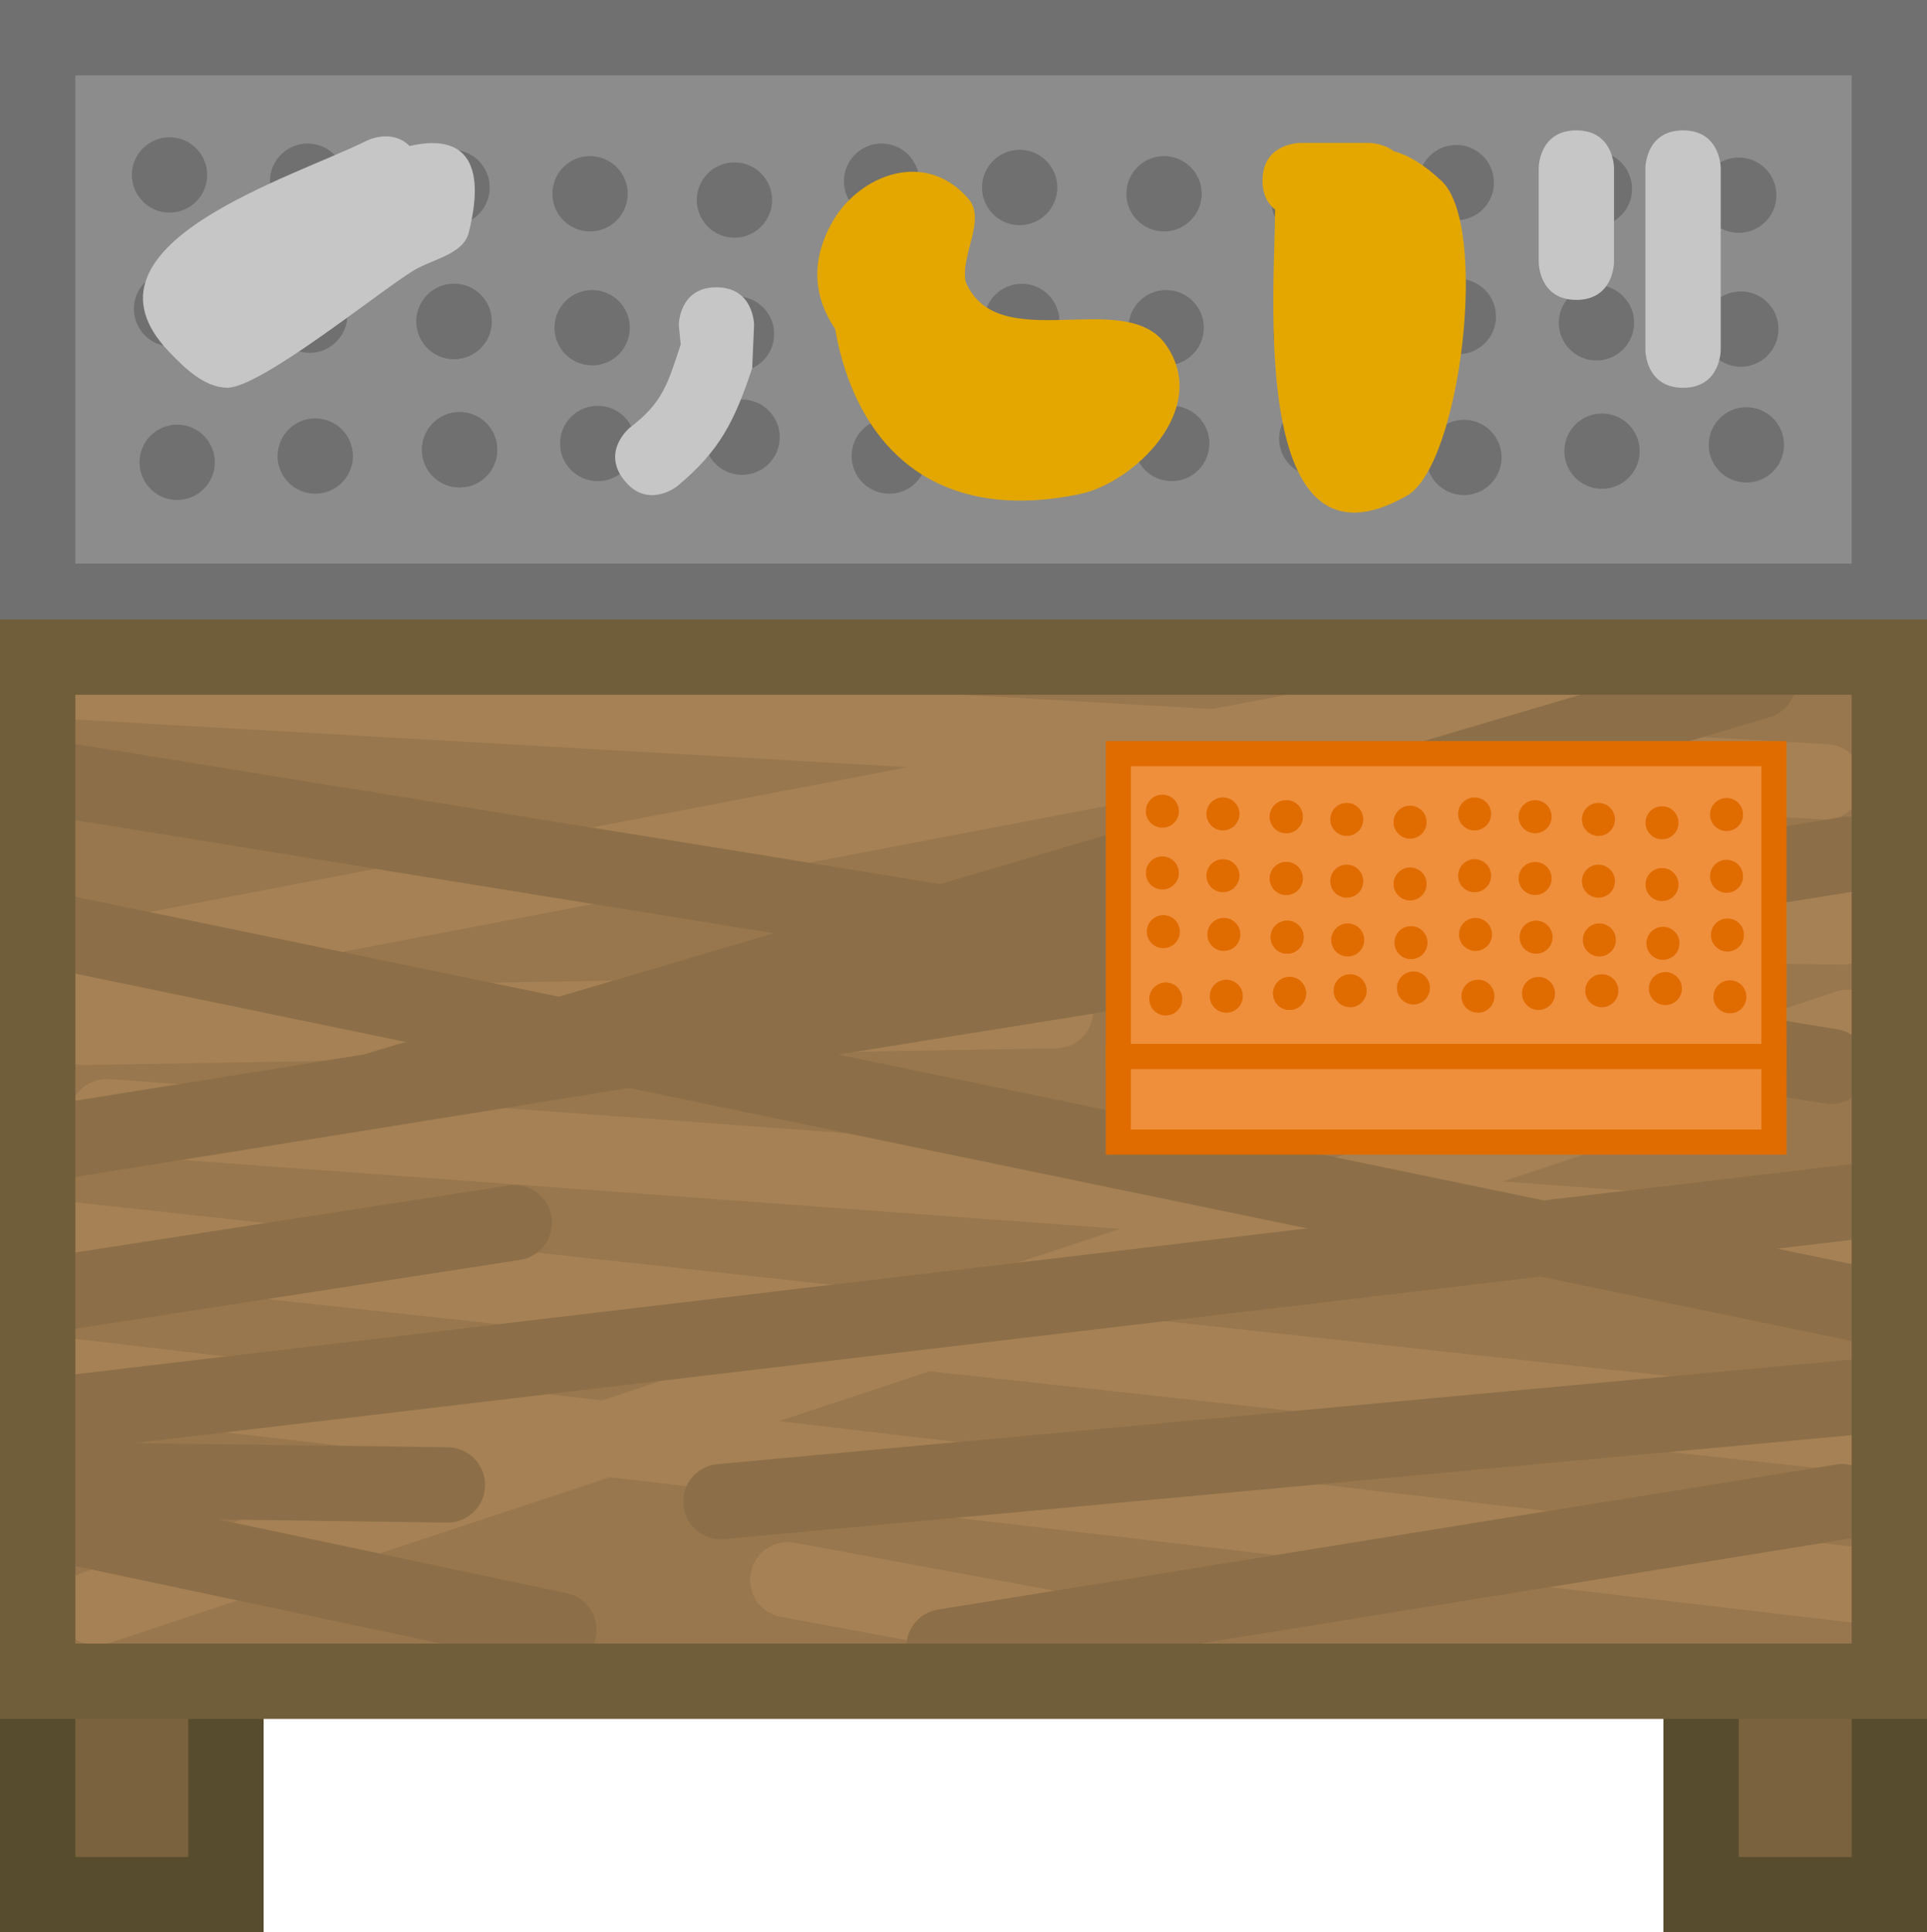 <svg version="1.1" xmlns="http://www.w3.org/2000/svg" xmlns:xlink="http://www.w3.org/1999/xlink" width="38.375" height="38.474" viewBox="0,0,38.375,38.474"><g transform="translate(-220.812,-160.763)"><g data-paper-data="{&quot;isPaintingLayer&quot;:true}" fill-rule="nonzero" stroke-linejoin="miter" stroke-miterlimit="10" stroke-dasharray="" stroke-dashoffset="0" style="mix-blend-mode: normal"><path d="M254.688,198.487v-8.5h3.75v8.5z" fill="#7a623e" stroke="#574c2d" stroke-width="1.5" stroke-linecap="butt"/><path d="M221.562,198.487v-8.5h3.75v8.5z" fill="#7a623e" stroke="#574c2d" stroke-width="1.5" stroke-linecap="butt"/><path d="M221.562,194.237v-20.391h36.875v20.391z" fill="#99774e" stroke="none" stroke-width="0" stroke-linecap="butt"/><path d="M221.562,172.735v-11.222h36.875v11.222z" fill="#8c8c8c" stroke="#707070" stroke-width="1.5" stroke-linecap="butt"/><path d="M243.243,164.621c0,-0.414 0.336,-0.75 0.75,-0.75c0.414,0 0.75,0.336 0.75,0.75c0,0.414 -0.336,0.75 -0.75,0.75c-0.414,0 -0.75,-0.336 -0.75,-0.75z" fill="#707070" stroke="none" stroke-width="0.5" stroke-linecap="butt"/><path d="M240.368,164.496c0,-0.414 0.336,-0.75 0.75,-0.75c0.414,0 0.75,0.336 0.75,0.75c0,0.414 -0.336,0.75 -0.75,0.75c-0.414,0 -0.75,-0.336 -0.75,-0.75z" fill="#707070" stroke="none" stroke-width="0.5" stroke-linecap="butt"/><path d="M237.618,164.371c0,-0.414 0.336,-0.75 0.75,-0.75c0.414,0 0.75,0.336 0.75,0.75c0,0.414 -0.336,0.75 -0.75,0.75c-0.414,0 -0.75,-0.336 -0.75,-0.75z" fill="#707070" stroke="none" stroke-width="0.5" stroke-linecap="butt"/><path d="M234.688,164.746c0,-0.414 0.336,-0.75 0.75,-0.75c0.414,0 0.75,0.336 0.75,0.75c0,0.414 -0.336,0.75 -0.75,0.75c-0.414,0 -0.75,-0.336 -0.75,-0.75z" fill="#707070" stroke="none" stroke-width="0.5" stroke-linecap="butt"/><path d="M231.812,164.621c0,-0.414 0.336,-0.75 0.75,-0.75c0.414,0 0.75,0.336 0.75,0.75c0,0.414 -0.336,0.75 -0.75,0.75c-0.414,0 -0.75,-0.336 -0.75,-0.75z" fill="#707070" stroke="none" stroke-width="0.5" stroke-linecap="butt"/><path d="M229.062,164.496c0,-0.414 0.336,-0.75 0.75,-0.75c0.414,0 0.75,0.336 0.75,0.75c0,0.414 -0.336,0.75 -0.75,0.75c-0.414,0 -0.75,-0.336 -0.75,-0.75z" fill="#707070" stroke="none" stroke-width="0.5" stroke-linecap="butt"/><path d="M229.062,164.496c0,-0.414 0.336,-0.75 0.75,-0.75c0.414,0 0.75,0.336 0.75,0.75c0,0.414 -0.336,0.75 -0.75,0.75c-0.414,0 -0.75,-0.336 -0.75,-0.75z" fill="#707070" stroke="none" stroke-width="0.5" stroke-linecap="butt"/><path d="M226.188,164.371c0,-0.414 0.336,-0.75 0.75,-0.75c0.414,0 0.75,0.336 0.75,0.75c0,0.414 -0.336,0.75 -0.75,0.75c-0.414,0 -0.75,-0.336 -0.75,-0.75z" fill="#707070" stroke="none" stroke-width="0.5" stroke-linecap="butt"/><path d="M223.438,164.246c0,-0.414 0.336,-0.75 0.75,-0.75c0.414,0 0.75,0.336 0.75,0.75c0,0.414 -0.336,0.75 -0.75,0.75c-0.414,0 -0.75,-0.336 -0.75,-0.75z" fill="#707070" stroke="none" stroke-width="0.5" stroke-linecap="butt"/><path d="M243.285,167.288c0,-0.414 0.336,-0.75 0.75,-0.75c0.414,0 0.75,0.336 0.75,0.75c0,0.414 -0.336,0.75 -0.75,0.75c-0.414,0 -0.75,-0.336 -0.75,-0.75z" fill="#707070" stroke="none" stroke-width="0.5" stroke-linecap="butt"/><path d="M240.41,167.163c0,-0.414 0.336,-0.75 0.75,-0.75c0.414,0 0.75,0.336 0.75,0.75c0,0.414 -0.336,0.75 -0.75,0.75c-0.414,0 -0.75,-0.336 -0.75,-0.75z" fill="#707070" stroke="none" stroke-width="0.5" stroke-linecap="butt"/><path d="M237.66,167.038c0,-0.414 0.336,-0.75 0.75,-0.75c0.414,0 0.75,0.336 0.75,0.75c0,0.414 -0.336,0.75 -0.75,0.75c-0.414,0 -0.75,-0.336 -0.75,-0.75z" fill="#707070" stroke="none" stroke-width="0.5" stroke-linecap="butt"/><path d="M234.729,167.413c0,-0.414 0.336,-0.75 0.75,-0.75c0.414,0 0.75,0.336 0.75,0.75c0,0.414 -0.336,0.75 -0.75,0.75c-0.414,0 -0.75,-0.336 -0.75,-0.75z" fill="#707070" stroke="none" stroke-width="0.5" stroke-linecap="butt"/><path d="M231.854,167.288c0,-0.414 0.336,-0.75 0.75,-0.75c0.414,0 0.75,0.336 0.75,0.75c0,0.414 -0.336,0.75 -0.75,0.75c-0.414,0 -0.75,-0.336 -0.75,-0.75z" fill="#707070" stroke="none" stroke-width="0.5" stroke-linecap="butt"/><path d="M229.104,167.163c0,-0.414 0.336,-0.75 0.75,-0.75c0.414,0 0.75,0.336 0.75,0.75c0,0.414 -0.336,0.75 -0.75,0.75c-0.414,0 -0.75,-0.336 -0.75,-0.75z" fill="#707070" stroke="none" stroke-width="0.5" stroke-linecap="butt"/><path d="M229.104,167.163c0,-0.414 0.336,-0.75 0.75,-0.75c0.414,0 0.75,0.336 0.75,0.75c0,0.414 -0.336,0.75 -0.75,0.75c-0.414,0 -0.75,-0.336 -0.75,-0.75z" fill="#707070" stroke="none" stroke-width="0.5" stroke-linecap="butt"/><path d="M226.229,167.038c0,-0.414 0.336,-0.75 0.75,-0.75c0.414,0 0.75,0.336 0.75,0.75c0,0.414 -0.336,0.75 -0.75,0.75c-0.414,0 -0.75,-0.336 -0.75,-0.75z" fill="#707070" stroke="none" stroke-width="0.5" stroke-linecap="butt"/><path d="M223.479,166.913c0,-0.414 0.336,-0.75 0.75,-0.75c0.414,0 0.75,0.336 0.75,0.75c0,0.414 -0.336,0.75 -0.75,0.75c-0.414,0 -0.75,-0.336 -0.75,-0.75z" fill="#707070" stroke="none" stroke-width="0.5" stroke-linecap="butt"/><path d="M244.146,168.843c0.414,0 0.75,0.336 0.75,0.75c0,0.414 -0.336,0.75 -0.75,0.75c-0.414,0 -0.75,-0.336 -0.75,-0.75c0,-0.414 0.336,-0.75 0.75,-0.75z" data-paper-data="{&quot;index&quot;:null}" fill="#707070" stroke="none" stroke-width="0.5" stroke-linecap="butt"/><path d="M241.271,168.968c0.414,0 0.75,0.336 0.75,0.75c0,0.414 -0.336,0.75 -0.75,0.75c-0.414,0 -0.75,-0.336 -0.75,-0.75c0,-0.414 0.336,-0.75 0.75,-0.75z" data-paper-data="{&quot;index&quot;:null}" fill="#707070" stroke="none" stroke-width="0.5" stroke-linecap="butt"/><path d="M238.521,169.093c0.414,0 0.75,0.336 0.75,0.75c0,0.414 -0.336,0.75 -0.75,0.75c-0.414,0 -0.75,-0.336 -0.75,-0.75c0,-0.414 0.336,-0.75 0.75,-0.75z" data-paper-data="{&quot;index&quot;:null}" fill="#707070" stroke="none" stroke-width="0.5" stroke-linecap="butt"/><path d="M235.59,168.718c0.414,0 0.75,0.336 0.75,0.75c0,0.414 -0.336,0.75 -0.75,0.75c-0.414,0 -0.75,-0.336 -0.75,-0.75c0,-0.414 0.336,-0.75 0.75,-0.75z" data-paper-data="{&quot;index&quot;:null}" fill="#707070" stroke="none" stroke-width="0.5" stroke-linecap="butt"/><path d="M232.715,168.843c0.414,0 0.75,0.336 0.75,0.75c0,0.414 -0.336,0.75 -0.75,0.75c-0.414,0 -0.75,-0.336 -0.75,-0.75c0,-0.414 0.336,-0.75 0.75,-0.75z" data-paper-data="{&quot;index&quot;:null}" fill="#707070" stroke="none" stroke-width="0.5" stroke-linecap="butt"/><path d="M229.965,168.968c0.414,0 0.75,0.336 0.75,0.75c0,0.414 -0.336,0.75 -0.75,0.75c-0.414,0 -0.75,-0.336 -0.75,-0.75c0,-0.414 0.336,-0.75 0.75,-0.75z" data-paper-data="{&quot;index&quot;:null}" fill="#707070" stroke="none" stroke-width="0.5" stroke-linecap="butt"/><path d="M229.965,168.968c0.414,0 0.75,0.336 0.75,0.75c0,0.414 -0.336,0.75 -0.75,0.75c-0.414,0 -0.75,-0.336 -0.75,-0.75c0,-0.414 0.336,-0.75 0.75,-0.75z" data-paper-data="{&quot;index&quot;:null}" fill="#707070" stroke="none" stroke-width="0.5" stroke-linecap="butt"/><path d="M227.09,169.093c0.414,0 0.75,0.336 0.75,0.75c0,0.414 -0.336,0.75 -0.75,0.75c-0.414,0 -0.75,-0.336 -0.75,-0.75c0,-0.414 0.336,-0.75 0.75,-0.75z" data-paper-data="{&quot;index&quot;:null}" fill="#707070" stroke="none" stroke-width="0.5" stroke-linecap="butt"/><path d="M224.34,169.218c0.414,0 0.75,0.336 0.75,0.75c0,0.414 -0.336,0.75 -0.75,0.75c-0.414,0 -0.75,-0.336 -0.75,-0.75c0,-0.414 0.336,-0.75 0.75,-0.75z" data-paper-data="{&quot;index&quot;:null}" fill="#707070" stroke="none" stroke-width="0.5" stroke-linecap="butt"/><path d="M254.688,164.649c0,-0.414 0.336,-0.75 0.75,-0.75c0.414,0 0.75,0.336 0.75,0.75c0,0.414 -0.336,0.75 -0.75,0.75c-0.414,0 -0.75,-0.336 -0.75,-0.75z" fill="#707070" stroke="none" stroke-width="0.5" stroke-linecap="butt"/><path d="M251.813,164.524c0,-0.414 0.336,-0.75 0.75,-0.75c0.414,0 0.75,0.336 0.75,0.75c0,0.414 -0.336,0.75 -0.75,0.75c-0.414,0 -0.75,-0.336 -0.75,-0.75z" fill="#707070" stroke="none" stroke-width="0.5" stroke-linecap="butt"/><path d="M249.063,164.399c0,-0.414 0.336,-0.75 0.75,-0.75c0.414,0 0.75,0.336 0.75,0.75c0,0.414 -0.336,0.75 -0.75,0.75c-0.414,0 -0.75,-0.336 -0.75,-0.75z" fill="#707070" stroke="none" stroke-width="0.5" stroke-linecap="butt"/><path d="M246.132,164.774c0,-0.414 0.336,-0.75 0.75,-0.75c0.414,0 0.75,0.336 0.75,0.75c0,0.414 -0.336,0.75 -0.75,0.75c-0.414,0 -0.75,-0.336 -0.75,-0.75z" fill="#707070" stroke="none" stroke-width="0.5" stroke-linecap="butt"/><path d="M254.729,167.315c0,-0.414 0.336,-0.75 0.75,-0.75c0.414,0 0.75,0.336 0.75,0.75c0,0.414 -0.336,0.75 -0.75,0.75c-0.414,0 -0.75,-0.336 -0.75,-0.75z" fill="#707070" stroke="none" stroke-width="0.5" stroke-linecap="butt"/><path d="M251.854,167.19c0,-0.414 0.336,-0.75 0.75,-0.75c0.414,0 0.75,0.336 0.75,0.75c0,0.414 -0.336,0.75 -0.75,0.75c-0.414,0 -0.75,-0.336 -0.75,-0.75z" fill="#707070" stroke="none" stroke-width="0.5" stroke-linecap="butt"/><path d="M249.104,167.065c0,-0.414 0.336,-0.75 0.75,-0.75c0.414,0 0.75,0.336 0.75,0.75c0,0.414 -0.336,0.75 -0.75,0.75c-0.414,0 -0.75,-0.336 -0.75,-0.75z" fill="#707070" stroke="none" stroke-width="0.5" stroke-linecap="butt"/><path d="M246.174,167.44c0,-0.414 0.336,-0.75 0.75,-0.75c0.414,0 0.75,0.336 0.75,0.75c0,0.414 -0.336,0.75 -0.75,0.75c-0.414,0 -0.75,-0.336 -0.75,-0.75z" fill="#707070" stroke="none" stroke-width="0.5" stroke-linecap="butt"/><path d="M255.59,168.871c0.414,0 0.75,0.336 0.75,0.75c0,0.414 -0.336,0.75 -0.75,0.75c-0.414,0 -0.75,-0.336 -0.75,-0.75c0,-0.414 0.336,-0.75 0.75,-0.75z" data-paper-data="{&quot;index&quot;:null}" fill="#707070" stroke="none" stroke-width="0.5" stroke-linecap="butt"/><path d="M252.715,168.996c0.414,0 0.75,0.336 0.75,0.75c0,0.414 -0.336,0.75 -0.75,0.75c-0.414,0 -0.75,-0.336 -0.75,-0.75c0,-0.414 0.336,-0.75 0.75,-0.75z" data-paper-data="{&quot;index&quot;:null}" fill="#707070" stroke="none" stroke-width="0.5" stroke-linecap="butt"/><path d="M249.965,169.121c0.414,0 0.75,0.336 0.75,0.75c0,0.414 -0.336,0.75 -0.75,0.75c-0.414,0 -0.75,-0.336 -0.75,-0.75c0,-0.414 0.336,-0.75 0.75,-0.75z" data-paper-data="{&quot;index&quot;:null}" fill="#707070" stroke="none" stroke-width="0.5" stroke-linecap="butt"/><path d="M247.035,168.746c0.414,0 0.75,0.336 0.75,0.75c0,0.414 -0.336,0.75 -0.75,0.75c-0.414,0 -0.75,-0.336 -0.75,-0.75c0,-0.414 0.336,-0.75 0.75,-0.75z" data-paper-data="{&quot;index&quot;:null}" fill="#707070" stroke="none" stroke-width="0.5" stroke-linecap="butt"/><path d="M222.167,174.329l35,2" fill="none" stroke="#a68155" stroke-width="1.5" stroke-linecap="round"/><path d="M222.167,179.996l29.667,-5.667" fill="none" stroke="#a68155" stroke-width="1.5" stroke-linecap="round"/><path d="M222.944,182.996l34.778,2.556" fill="none" stroke="#a68155" stroke-width="1.5" stroke-linecap="round"/><path d="M222.722,192.774l34.889,-11.556" fill="none" stroke="#a68155" stroke-width="1.5" stroke-linecap="round"/><path d="M221.722,188.107l36.111,4.222" fill="none" stroke="#a68155" stroke-width="1.5" stroke-linecap="round"/><path d="M222.167,185.44l35.667,3.889" fill="none" stroke="#a68155" stroke-width="1.5" stroke-linecap="round"/><path d="M241.833,180.885l-19.333,0.333" fill="none" stroke="#a68155" stroke-width="1.5" stroke-linecap="round"/><path d="M248.278,179.107l9.222,0.111" fill="none" stroke="#a68155" stroke-width="1.5" stroke-linecap="round"/><path d="M243.722,193.551l-7.222,-1.333" fill="none" stroke="#a68155" stroke-width="1.5" stroke-linecap="round"/><path d="M222.278,176.329l35,5.667" fill="none" stroke="#8c6f48" stroke-width="1.5" stroke-linecap="round"/><path d="M221.611,183.551l36,-5.778" fill="none" stroke="#8c6f48" stroke-width="1.5" stroke-linecap="round"/><path d="M255.833,174.329l-27.444,8.111" fill="none" stroke="#8c6f48" stroke-width="1.5" stroke-linecap="round"/><path d="M258.056,186.774l-36,-7.444" fill="none" stroke="#8c6f48" stroke-width="1.5" stroke-linecap="round"/><path d="M257.944,184.663l-35.667,4.222" fill="none" stroke="#8c6f48" stroke-width="1.5" stroke-linecap="round"/><path d="M221.722,186.551l9.333,-1.444" fill="none" stroke="#8c6f48" stroke-width="1.5" stroke-linecap="round"/><path d="M231.944,193.218l-9.444,-2" fill="none" stroke="#8c6f48" stroke-width="1.5" stroke-linecap="round"/><path d="M239.611,193.551l17.889,-2.889" fill="none" stroke="#8c6f48" stroke-width="1.5" stroke-linecap="round"/><path d="M258.056,188.551l-22.889,2.111" fill="none" stroke="#8c6f48" stroke-width="1.5" stroke-linecap="round"/><path d="M221.611,190.218l8.111,0.111" fill="none" stroke="#8c6f48" stroke-width="1.5" stroke-linecap="round"/><path d="M221.562,194.237v-20.391h36.875v20.391z" fill="none" stroke="#705d39" stroke-width="1.5" stroke-linecap="butt"/><path d="M228.967,163.671c0.89,-0.209 1.591,0.087 1.18,1.724c-0.109,0.434 -0.726,0.526 -1.107,0.759c-0.674,0.411 -3.054,2.345 -3.71,2.329c-0.454,-0.011 -0.842,-0.392 -1.155,-0.72c-2.03,-2.125 2.487,-3.468 3.945,-4.201c0,0 0.496,-0.248 0.848,0.109z" fill="#c6c6c6" stroke="none" stroke-width="0.5" stroke-linecap="butt"/><path d="M254.329,168.484c-0.75,0 -0.75,-0.75 -0.75,-0.75c0,-1 0,-2.625 0,-3.625c0,0 0,-0.75 0.75,-0.75c0.75,0 0.75,0.75 0.75,0.75c0,1 0,2 0,3v0.625c0,0 0,0.75 -0.75,0.75z" fill="#c6c6c6" stroke="none" stroke-width="0.5" stroke-linecap="butt"/><path d="M252.204,166.734c-0.75,0 -0.75,-0.75 -0.75,-0.75c0,-0.5 0,-1.375 0,-1.875c0,0 0,-0.75 0.75,-0.75c0.75,0 0.75,0.75 0.75,0.75c0,0.5 0,1 0,1.5v0.375c0,0 0,0.75 -0.75,0.75z" fill="#c6c6c6" stroke="none" stroke-width="0.5" stroke-linecap="butt"/><path d="M235.079,166.484c0.75,0 0.75,0.75 0.75,0.75l-0.038,0.862c-0.35,1.043 -0.638,1.639 -1.493,2.348c0,0 -0.586,0.469 -1.054,-0.117c-0.469,-0.586 0.117,-1.054 0.117,-1.054c0.653,-0.494 0.751,-0.878 1.007,-1.652l-0.038,-0.388c0,0 0,-0.75 0.75,-0.75z" fill="#c6c6c6" stroke="none" stroke-width="0.5" stroke-linecap="butt"/><path d="M237.44,167.307c-0.411,-0.609 -0.51,-1.334 -0.037,-2.149c0.521,-0.897 1.827,-1.438 2.694,-0.437c0.361,0.417 -0.161,1.113 -0.054,1.655c0.641,1.506 3.171,0.097 3.984,1.247c0.91,1.286 -0.648,2.754 -1.702,2.975c-2.934,0.616 -4.478,-0.987 -4.884,-3.292z" fill="#e4a700" stroke="none" stroke-width="0.5" stroke-linecap="butt"/><path d="M245.954,164.359c0,-0.75 0.75,-0.75 0.75,-0.75c0.25,0 1.125,0 1.375,0c0,0 0.274,0 0.491,0.165c0.281,0.074 0.598,0.261 0.951,0.593c0.953,0.898 0.373,5.657 -0.687,6.263c-3.17,1.813 -2.63,-4.153 -2.63,-5.647c0,0 0,-0.017 0.003,-0.046c-0.139,-0.109 -0.253,-0.287 -0.253,-0.579z" fill="#e4a700" stroke="none" stroke-width="0.5" stroke-linecap="butt"/><path d="M243.083,181.8v-6.032h13.056v6.032z" fill="#ef8f3c" stroke="#e06c00" stroke-width="0.5" stroke-linecap="butt"/><path d="M252.315,178.308c0,-0.182 0.147,-0.329 0.329,-0.329c0.182,0 0.329,0.147 0.329,0.329c0,0.182 -0.147,0.329 -0.329,0.329c-0.182,0 -0.329,-0.147 -0.329,-0.329z" fill="#e06c00" stroke="none" stroke-width="0.5" stroke-linecap="butt"/><path d="M251.054,178.254c0,-0.182 0.147,-0.329 0.329,-0.329c0.182,0 0.329,0.147 0.329,0.329c0,0.182 -0.147,0.329 -0.329,0.329c-0.182,0 -0.329,-0.147 -0.329,-0.329z" fill="#e06c00" stroke="none" stroke-width="0.5" stroke-linecap="butt"/><path d="M249.849,178.199c0,-0.182 0.147,-0.329 0.329,-0.329c0.182,0 0.329,0.147 0.329,0.329c0,0.182 -0.147,0.329 -0.329,0.329c-0.182,0 -0.329,-0.147 -0.329,-0.329z" fill="#e06c00" stroke="none" stroke-width="0.5" stroke-linecap="butt"/><path d="M248.564,178.363c0,-0.182 0.147,-0.329 0.329,-0.329c0.182,0 0.329,0.147 0.329,0.329c0,0.182 -0.147,0.329 -0.329,0.329c-0.182,0 -0.329,-0.147 -0.329,-0.329z" fill="#e06c00" stroke="none" stroke-width="0.5" stroke-linecap="butt"/><path d="M247.303,178.308c0,-0.182 0.147,-0.329 0.329,-0.329c0.182,0 0.329,0.147 0.329,0.329c0,0.182 -0.147,0.329 -0.329,0.329c-0.182,0 -0.329,-0.147 -0.329,-0.329z" fill="#e06c00" stroke="none" stroke-width="0.5" stroke-linecap="butt"/><path d="M246.098,178.254c0,-0.182 0.147,-0.329 0.329,-0.329c0.182,0 0.329,0.147 0.329,0.329c0,0.182 -0.147,0.329 -0.329,0.329c-0.182,0 -0.329,-0.147 -0.329,-0.329z" fill="#e06c00" stroke="none" stroke-width="0.5" stroke-linecap="butt"/><path d="M246.098,178.254c0,-0.182 0.147,-0.329 0.329,-0.329c0.182,0 0.329,0.147 0.329,0.329c0,0.182 -0.147,0.329 -0.329,0.329c-0.182,0 -0.329,-0.147 -0.329,-0.329z" fill="#e06c00" stroke="none" stroke-width="0.5" stroke-linecap="butt"/><path d="M244.837,178.199c0,-0.182 0.147,-0.329 0.329,-0.329c0.182,0 0.329,0.147 0.329,0.329c0,0.182 -0.147,0.329 -0.329,0.329c-0.182,0 -0.329,-0.147 -0.329,-0.329z" fill="#e06c00" stroke="none" stroke-width="0.5" stroke-linecap="butt"/><path d="M243.631,178.144c0,-0.182 0.147,-0.329 0.329,-0.329c0.182,0 0.329,0.147 0.329,0.329c0,0.182 -0.147,0.329 -0.329,0.329c-0.182,0 -0.329,-0.147 -0.329,-0.329z" fill="#e06c00" stroke="none" stroke-width="0.5" stroke-linecap="butt"/><path d="M252.333,179.478c0,-0.182 0.147,-0.329 0.329,-0.329c0.182,0 0.329,0.147 0.329,0.329c0,0.182 -0.147,0.329 -0.329,0.329c-0.182,0 -0.329,-0.147 -0.329,-0.329z" fill="#e06c00" stroke="none" stroke-width="0.5" stroke-linecap="butt"/><path d="M251.073,179.423c0,-0.182 0.147,-0.329 0.329,-0.329c0.182,0 0.329,0.147 0.329,0.329c0,0.182 -0.147,0.329 -0.329,0.329c-0.182,0 -0.329,-0.147 -0.329,-0.329z" fill="#e06c00" stroke="none" stroke-width="0.5" stroke-linecap="butt"/><path d="M249.867,179.368c0,-0.182 0.147,-0.329 0.329,-0.329c0.182,0 0.329,0.147 0.329,0.329c0,0.182 -0.147,0.329 -0.329,0.329c-0.182,0 -0.329,-0.147 -0.329,-0.329z" fill="#e06c00" stroke="none" stroke-width="0.5" stroke-linecap="butt"/><path d="M248.582,179.532c0,-0.182 0.147,-0.329 0.329,-0.329c0.182,0 0.329,0.147 0.329,0.329c0,0.182 -0.147,0.329 -0.329,0.329c-0.182,0 -0.329,-0.147 -0.329,-0.329z" fill="#e06c00" stroke="none" stroke-width="0.5" stroke-linecap="butt"/><path d="M247.322,179.478c0,-0.182 0.147,-0.329 0.329,-0.329c0.182,0 0.329,0.147 0.329,0.329c0,0.182 -0.147,0.329 -0.329,0.329c-0.182,0 -0.329,-0.147 -0.329,-0.329z" fill="#e06c00" stroke="none" stroke-width="0.5" stroke-linecap="butt"/><path d="M246.116,179.423c0,-0.182 0.147,-0.329 0.329,-0.329c0.182,0 0.329,0.147 0.329,0.329c0,0.182 -0.147,0.329 -0.329,0.329c-0.182,0 -0.329,-0.147 -0.329,-0.329z" fill="#e06c00" stroke="none" stroke-width="0.5" stroke-linecap="butt"/><path d="M246.116,179.423c0,-0.182 0.147,-0.329 0.329,-0.329c0.182,0 0.329,0.147 0.329,0.329c0,0.182 -0.147,0.329 -0.329,0.329c-0.182,0 -0.329,-0.147 -0.329,-0.329z" fill="#e06c00" stroke="none" stroke-width="0.5" stroke-linecap="butt"/><path d="M244.855,179.368c0,-0.182 0.147,-0.329 0.329,-0.329c0.182,0 0.329,0.147 0.329,0.329c0,0.182 -0.147,0.329 -0.329,0.329c-0.182,0 -0.329,-0.147 -0.329,-0.329z" fill="#e06c00" stroke="none" stroke-width="0.5" stroke-linecap="butt"/><path d="M243.65,179.313c0,-0.182 0.147,-0.329 0.329,-0.329c0.182,0 0.329,0.147 0.329,0.329c0,0.182 -0.147,0.329 -0.329,0.329c-0.182,0 -0.329,-0.147 -0.329,-0.329z" fill="#e06c00" stroke="none" stroke-width="0.5" stroke-linecap="butt"/><path d="M252.711,180.16c0.182,0 0.329,0.147 0.329,0.329c0,0.182 -0.147,0.329 -0.329,0.329c-0.182,0 -0.329,-0.147 -0.329,-0.329c0,-0.182 0.147,-0.329 0.329,-0.329z" data-paper-data="{&quot;index&quot;:null}" fill="#e06c00" stroke="none" stroke-width="0.5" stroke-linecap="butt"/><path d="M251.45,180.214c0.182,0 0.329,0.147 0.329,0.329c0,0.182 -0.147,0.329 -0.329,0.329c-0.182,0 -0.329,-0.147 -0.329,-0.329c0,-0.182 0.147,-0.329 0.329,-0.329z" data-paper-data="{&quot;index&quot;:null}" fill="#e06c00" stroke="none" stroke-width="0.5" stroke-linecap="butt"/><path d="M250.244,180.269c0.182,0 0.329,0.147 0.329,0.329c0,0.182 -0.147,0.329 -0.329,0.329c-0.182,0 -0.329,-0.147 -0.329,-0.329c0,-0.182 0.147,-0.329 0.329,-0.329z" data-paper-data="{&quot;index&quot;:null}" fill="#e06c00" stroke="none" stroke-width="0.5" stroke-linecap="butt"/><path d="M248.96,180.105c0.182,0 0.329,0.147 0.329,0.329c0,0.182 -0.147,0.329 -0.329,0.329c-0.182,0 -0.329,-0.147 -0.329,-0.329c0,-0.182 0.147,-0.329 0.329,-0.329z" data-paper-data="{&quot;index&quot;:null}" fill="#e06c00" stroke="none" stroke-width="0.5" stroke-linecap="butt"/><path d="M247.699,180.16c0.182,0 0.329,0.147 0.329,0.329c0,0.182 -0.147,0.329 -0.329,0.329c-0.182,0 -0.329,-0.147 -0.329,-0.329c0,-0.182 0.147,-0.329 0.329,-0.329z" data-paper-data="{&quot;index&quot;:null}" fill="#e06c00" stroke="none" stroke-width="0.5" stroke-linecap="butt"/><path d="M246.493,180.214c0.182,0 0.329,0.147 0.329,0.329c0,0.182 -0.147,0.329 -0.329,0.329c-0.182,0 -0.329,-0.147 -0.329,-0.329c0,-0.182 0.147,-0.329 0.329,-0.329z" data-paper-data="{&quot;index&quot;:null}" fill="#e06c00" stroke="none" stroke-width="0.5" stroke-linecap="butt"/><path d="M246.493,180.214c0.182,0 0.329,0.147 0.329,0.329c0,0.182 -0.147,0.329 -0.329,0.329c-0.182,0 -0.329,-0.147 -0.329,-0.329c0,-0.182 0.147,-0.329 0.329,-0.329z" data-paper-data="{&quot;index&quot;:null}" fill="#e06c00" stroke="none" stroke-width="0.5" stroke-linecap="butt"/><path d="M245.233,180.269c0.182,0 0.329,0.147 0.329,0.329c0,0.182 -0.147,0.329 -0.329,0.329c-0.182,0 -0.329,-0.147 -0.329,-0.329c0,-0.182 0.147,-0.329 0.329,-0.329z" data-paper-data="{&quot;index&quot;:null}" fill="#e06c00" stroke="none" stroke-width="0.5" stroke-linecap="butt"/><path d="M244.027,180.324c0.182,0 0.329,0.147 0.329,0.329c0,0.182 -0.147,0.329 -0.329,0.329c-0.182,0 -0.329,-0.147 -0.329,-0.329c0,-0.182 0.147,-0.329 0.329,-0.329z" data-paper-data="{&quot;index&quot;:null}" fill="#e06c00" stroke="none" stroke-width="0.5" stroke-linecap="butt"/><path d="M254.866,178.211c0,-0.182 0.147,-0.329 0.329,-0.329c0.182,0 0.329,0.147 0.329,0.329c0,0.182 -0.147,0.329 -0.329,0.329c-0.182,0 -0.329,-0.147 -0.329,-0.329z" fill="#e06c00" stroke="none" stroke-width="0.5" stroke-linecap="butt"/><path d="M253.581,178.375c0,-0.182 0.147,-0.329 0.329,-0.329c0.182,0 0.329,0.147 0.329,0.329c0,0.182 -0.147,0.329 -0.329,0.329c-0.182,0 -0.329,-0.147 -0.329,-0.329z" fill="#e06c00" stroke="none" stroke-width="0.5" stroke-linecap="butt"/><path d="M254.884,179.38c0,-0.182 0.147,-0.329 0.329,-0.329c0.182,0 0.329,0.147 0.329,0.329c0,0.182 -0.147,0.329 -0.329,0.329c-0.182,0 -0.329,-0.147 -0.329,-0.329z" fill="#e06c00" stroke="none" stroke-width="0.5" stroke-linecap="butt"/><path d="M253.6,179.545c0,-0.182 0.147,-0.329 0.329,-0.329c0.182,0 0.329,0.147 0.329,0.329c0,0.182 -0.147,0.329 -0.329,0.329c-0.182,0 -0.329,-0.147 -0.329,-0.329z" fill="#e06c00" stroke="none" stroke-width="0.5" stroke-linecap="butt"/><path d="M255.262,180.281c0.182,0 0.329,0.147 0.329,0.329c0,0.182 -0.147,0.329 -0.329,0.329c-0.182,0 -0.329,-0.147 -0.329,-0.329c0,-0.182 0.147,-0.329 0.329,-0.329z" data-paper-data="{&quot;index&quot;:null}" fill="#e06c00" stroke="none" stroke-width="0.5" stroke-linecap="butt"/><path d="M253.977,180.117c0.182,0 0.329,0.147 0.329,0.329c0,0.182 -0.147,0.329 -0.329,0.329c-0.182,0 -0.329,-0.147 -0.329,-0.329c0,-0.182 0.147,-0.329 0.329,-0.329z" data-paper-data="{&quot;index&quot;:null}" fill="#e06c00" stroke="none" stroke-width="0.5" stroke-linecap="butt"/><path d="M252.315,177.078c0,-0.182 0.147,-0.329 0.329,-0.329c0.182,0 0.329,0.147 0.329,0.329c0,0.182 -0.147,0.329 -0.329,0.329c-0.182,0 -0.329,-0.147 -0.329,-0.329z" fill="#e06c00" stroke="none" stroke-width="0.5" stroke-linecap="butt"/><path d="M251.054,177.024c0,-0.182 0.147,-0.329 0.329,-0.329c0.182,0 0.329,0.147 0.329,0.329c0,0.182 -0.147,0.329 -0.329,0.329c-0.182,0 -0.329,-0.147 -0.329,-0.329z" fill="#e06c00" stroke="none" stroke-width="0.5" stroke-linecap="butt"/><path d="M249.849,176.969c0,-0.182 0.147,-0.329 0.329,-0.329c0.182,0 0.329,0.147 0.329,0.329c0,0.182 -0.147,0.329 -0.329,0.329c-0.182,0 -0.329,-0.147 -0.329,-0.329z" fill="#e06c00" stroke="none" stroke-width="0.5" stroke-linecap="butt"/><path d="M248.564,177.133c0,-0.182 0.147,-0.329 0.329,-0.329c0.182,0 0.329,0.147 0.329,0.329c0,0.182 -0.147,0.329 -0.329,0.329c-0.182,0 -0.329,-0.147 -0.329,-0.329z" fill="#e06c00" stroke="none" stroke-width="0.5" stroke-linecap="butt"/><path d="M247.303,177.078c0,-0.182 0.147,-0.329 0.329,-0.329c0.182,0 0.329,0.147 0.329,0.329c0,0.182 -0.147,0.329 -0.329,0.329c-0.182,0 -0.329,-0.147 -0.329,-0.329z" fill="#e06c00" stroke="none" stroke-width="0.5" stroke-linecap="butt"/><path d="M246.098,177.024c0,-0.182 0.147,-0.329 0.329,-0.329c0.182,0 0.329,0.147 0.329,0.329c0,0.182 -0.147,0.329 -0.329,0.329c-0.182,0 -0.329,-0.147 -0.329,-0.329z" fill="#e06c00" stroke="none" stroke-width="0.5" stroke-linecap="butt"/><path d="M246.098,177.024c0,-0.182 0.147,-0.329 0.329,-0.329c0.182,0 0.329,0.147 0.329,0.329c0,0.182 -0.147,0.329 -0.329,0.329c-0.182,0 -0.329,-0.147 -0.329,-0.329z" fill="#e06c00" stroke="none" stroke-width="0.5" stroke-linecap="butt"/><path d="M244.837,176.969c0,-0.182 0.147,-0.329 0.329,-0.329c0.182,0 0.329,0.147 0.329,0.329c0,0.182 -0.147,0.329 -0.329,0.329c-0.182,0 -0.329,-0.147 -0.329,-0.329z" fill="#e06c00" stroke="none" stroke-width="0.5" stroke-linecap="butt"/><path d="M243.631,176.914c0,-0.182 0.147,-0.329 0.329,-0.329c0.182,0 0.329,0.147 0.329,0.329c0,0.182 -0.147,0.329 -0.329,0.329c-0.182,0 -0.329,-0.147 -0.329,-0.329z" fill="#e06c00" stroke="none" stroke-width="0.5" stroke-linecap="butt"/><path d="M254.866,176.981c0,-0.182 0.147,-0.329 0.329,-0.329c0.182,0 0.329,0.147 0.329,0.329c0,0.182 -0.147,0.329 -0.329,0.329c-0.182,0 -0.329,-0.147 -0.329,-0.329z" fill="#e06c00" stroke="none" stroke-width="0.5" stroke-linecap="butt"/><path d="M253.581,177.145c0,-0.182 0.147,-0.329 0.329,-0.329c0.182,0 0.329,0.147 0.329,0.329c0,0.182 -0.147,0.329 -0.329,0.329c-0.182,0 -0.329,-0.147 -0.329,-0.329z" fill="#e06c00" stroke="none" stroke-width="0.5" stroke-linecap="butt"/><path d="M243.083,183.502v-1.703h13.056v1.703z" fill="#ef8f3c" stroke="#e06c00" stroke-width="0.5" stroke-linecap="butt"/></g></g></svg>